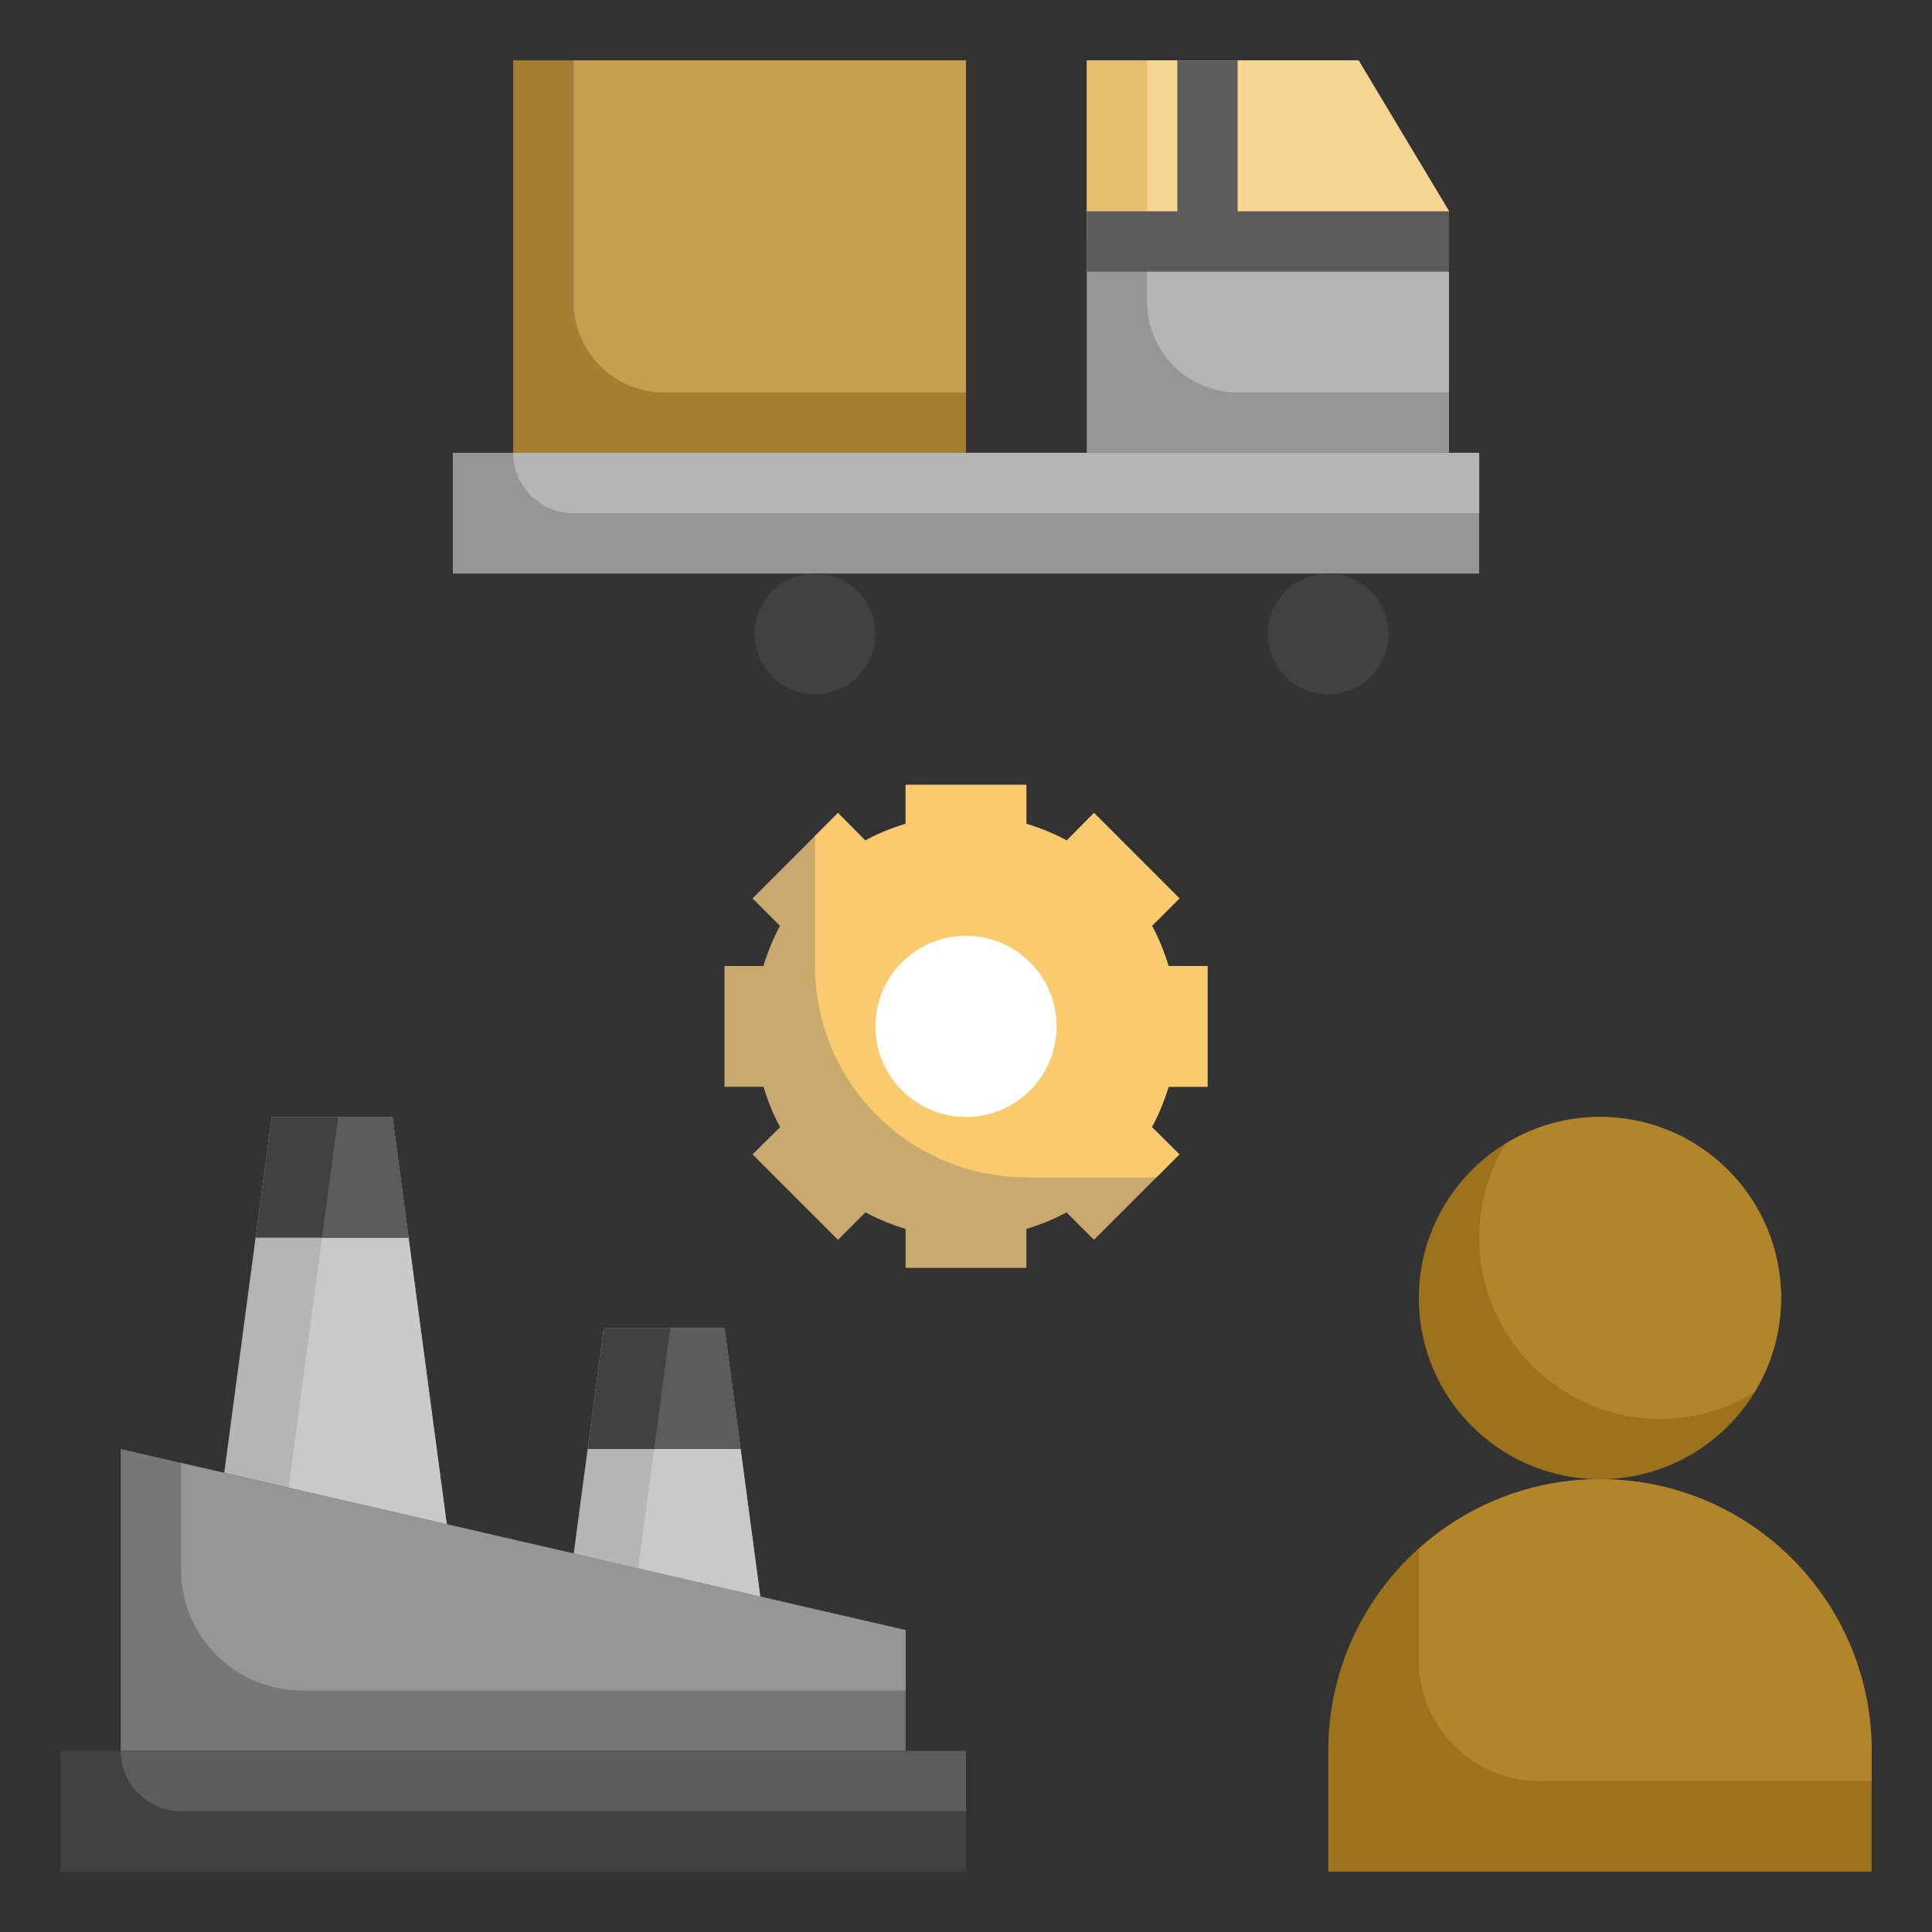 <svg xmlns="http://www.w3.org/2000/svg" enable-background="new 0 0 64 64" viewBox="0 0 64 64" id="SupplyChain">
  <rect x="0" y="0" width="64" height="64" fill="#333333" stroke="none"/>
  <polyline fill="#b5b5b5" points="18.428 55.791 20 44 24 44 25.799 57.492" class="colorb5b5b5 svgShape"></polyline>
  <polygon fill="#c9c9c9" points="25.799 57.492 24 44 22.201 44 20.563 56.284" class="colorc9c9c9 svgShape"></polygon>
  <polyline fill="#b5b5b5" points="7.428 48.791 9 37 13 37 14.799 50.492" class="colorb5b5b5 svgShape"></polyline>
  <polygon fill="#c9c9c9" points="14.799 50.492 13 37 11.201 37 9.563 49.284" class="colorc9c9c9 svgShape"></polygon>
  <circle cx="53" cy="43" r="6" fill="#9c721d" class="color1d549c svgShape"></circle>
  <path fill="#9c721d" d="M62,62H44v-4c0-4.971,4.029-9,9-9h0c4.971,0,9,4.029,9,9V62z" class="color1d549c svgShape"></path>
  <path fill="#b2852b" d="M53 49c-2.308 0-4.407.876-6 2.305V55c0 2.209 1.791 4 4 4h11v-1C62 53.029 57.971 49 53 49zM53 37c-1.144 0-2.209.326-3.119.881C49.326 38.791 49 39.856 49 41c0 3.314 2.686 6 6 6 1.144 0 2.209-.326 3.119-.881C58.674 45.209 59 44.144 59 43 59 39.686 56.314 37 53 37z" class="color2b6bb2 svgShape"></path>
  <path fill="#c8aa6e" d="M38.16,37.33c0,0,0,0,0,0.01l0.91,0.9l-2.83,2.83l-0.91-0.91c-0.42,0.23-0.87,0.41-1.33,0.55V42h-4
		v-1.29c-0.46-0.14-0.91-0.32-1.33-0.55l-0.91,0.91l-2.83-2.83l0.91-0.9c0-0.01,0-0.01,0-0.01c-0.23-0.42-0.41-0.87-0.55-1.33H24v-4
		h1.29c0.14-0.46,0.32-0.91,0.55-1.33l-0.91-0.91l2.83-2.83l0.9,0.91c0.01,0,0.01,0,0.01,0c0.42-0.23,0.87-0.41,1.33-0.55V26h4v1.29
		c0.46,0.14,0.91,0.32,1.33,0.55c0,0,0,0,0.01,0l0.9-0.91l2.83,2.83l-0.91,0.91c0.23,0.42,0.41,0.87,0.55,1.33H40v4h-1.29
		C38.57,36.46,38.39,36.91,38.16,37.33z" class="colore7b541 svgShape"></path>
  <path fill="#f9cb6e" d="M38.16,30.67l0.91-0.91l-2.83-2.83l-0.9,0.91c-0.01,0-0.01,0-0.01,0c-0.42-0.23-0.87-0.41-1.33-0.55
		V26h-4v1.29c-0.46,0.14-0.91,0.32-1.33,0.55c0,0,0,0-0.01,0l-0.9-0.91L27,27.69V32c0,3.866,3.134,7,7,7h4.31l0.76-0.76l-0.91-0.9
		c0-0.01,0-0.01,0-0.01c0.23-0.42,0.41-0.87,0.55-1.33H40v-4h-1.29C38.57,31.54,38.39,31.09,38.16,30.67z" class="colorf9cb6e svgShape"></path>
  <circle cx="32" cy="34" r="3" fill="#ffffff" class="colorffffff svgShape"></circle>
  <polyline fill="#777777" points="4 58 4 48 30 54 30 58" class="color777777 svgShape"></polyline>
  <polygon fill="#42413f" points="13.533 41 8.467 41 9 37 13 37" class="color3f4042 svgShape"></polygon>
  <rect width="30" height="4" x="2" y="58" fill="#42413f" class="color3f4042 svgShape"></rect>
  <polyline fill="#969696" points="48 15 48 7 45 2 36 2 36 15" class="color969696 svgShape"></polyline>
  <path fill="#b5b5b5" d="M38,2v8c0,1.657,1.343,3,3,3h7V7l-3-5H38z" class="colorb5b5b5 svgShape"></path>
  <polygon fill="#e7bf6e" points="36 8 48 8 48 7 45 2 36 2" class="color6ec5e7 svgShape"></polygon>
  <polygon fill="#f7d592" points="38 2 38 8 48 8 48 7 45 2" class="color92e0f7 svgShape"></polygon>
  <rect width="34" height="4" x="15" y="15" fill="#969696" class="color969696 svgShape"></rect>
  <circle cx="27" cy="21" r="2" fill="#42413f" class="color3f4042 svgShape"></circle>
  <circle cx="44" cy="21" r="2" fill="#42413f" class="color3f4042 svgShape"></circle>
  <polyline fill="#a37e33" points="17 15 17 2 32 2 32 15" class="colora34b33 svgShape"></polyline>
  <path fill="#b5b5b5" d="M19,17h30v-2H17C17,16.105,17.895,17,19,17z" class="colorb5b5b5 svgShape"></path>
  <polygon fill="#5d5c5a" points="41 7 41 2 39 2 39 7 36 7 36 9 48 9 48 7" class="color5a5b5d svgShape"></polygon>
  <path fill="#c69e4e" d="M19,10c0,1.657,1.343,3,3,3h10V2H19V10z" class="colorc6644e svgShape"></path>
  <path fill="#969696" d="M6,52c0,2.209,1.791,4,4,4h20v-2L6,48.462V52z" class="color969696 svgShape"></path>
  <path fill="#5d5c5a" d="M6,60h26v-2H4C4,59.105,4.895,60,6,60z" class="color5a5b5d svgShape"></path>
  <polygon fill="#5d5c5a" points="13 37 11.201 37 10.668 41 13.533 41" class="color5a5b5d svgShape"></polygon>
  <polygon fill="#42413f" points="24.533 48 19.467 48 20 44 24 44" class="color3f4042 svgShape"></polygon>
  <polygon fill="#5d5c5a" points="24 44 22.201 44 21.668 48 24.533 48" class="color5a5b5d svgShape"></polygon>
</svg>
